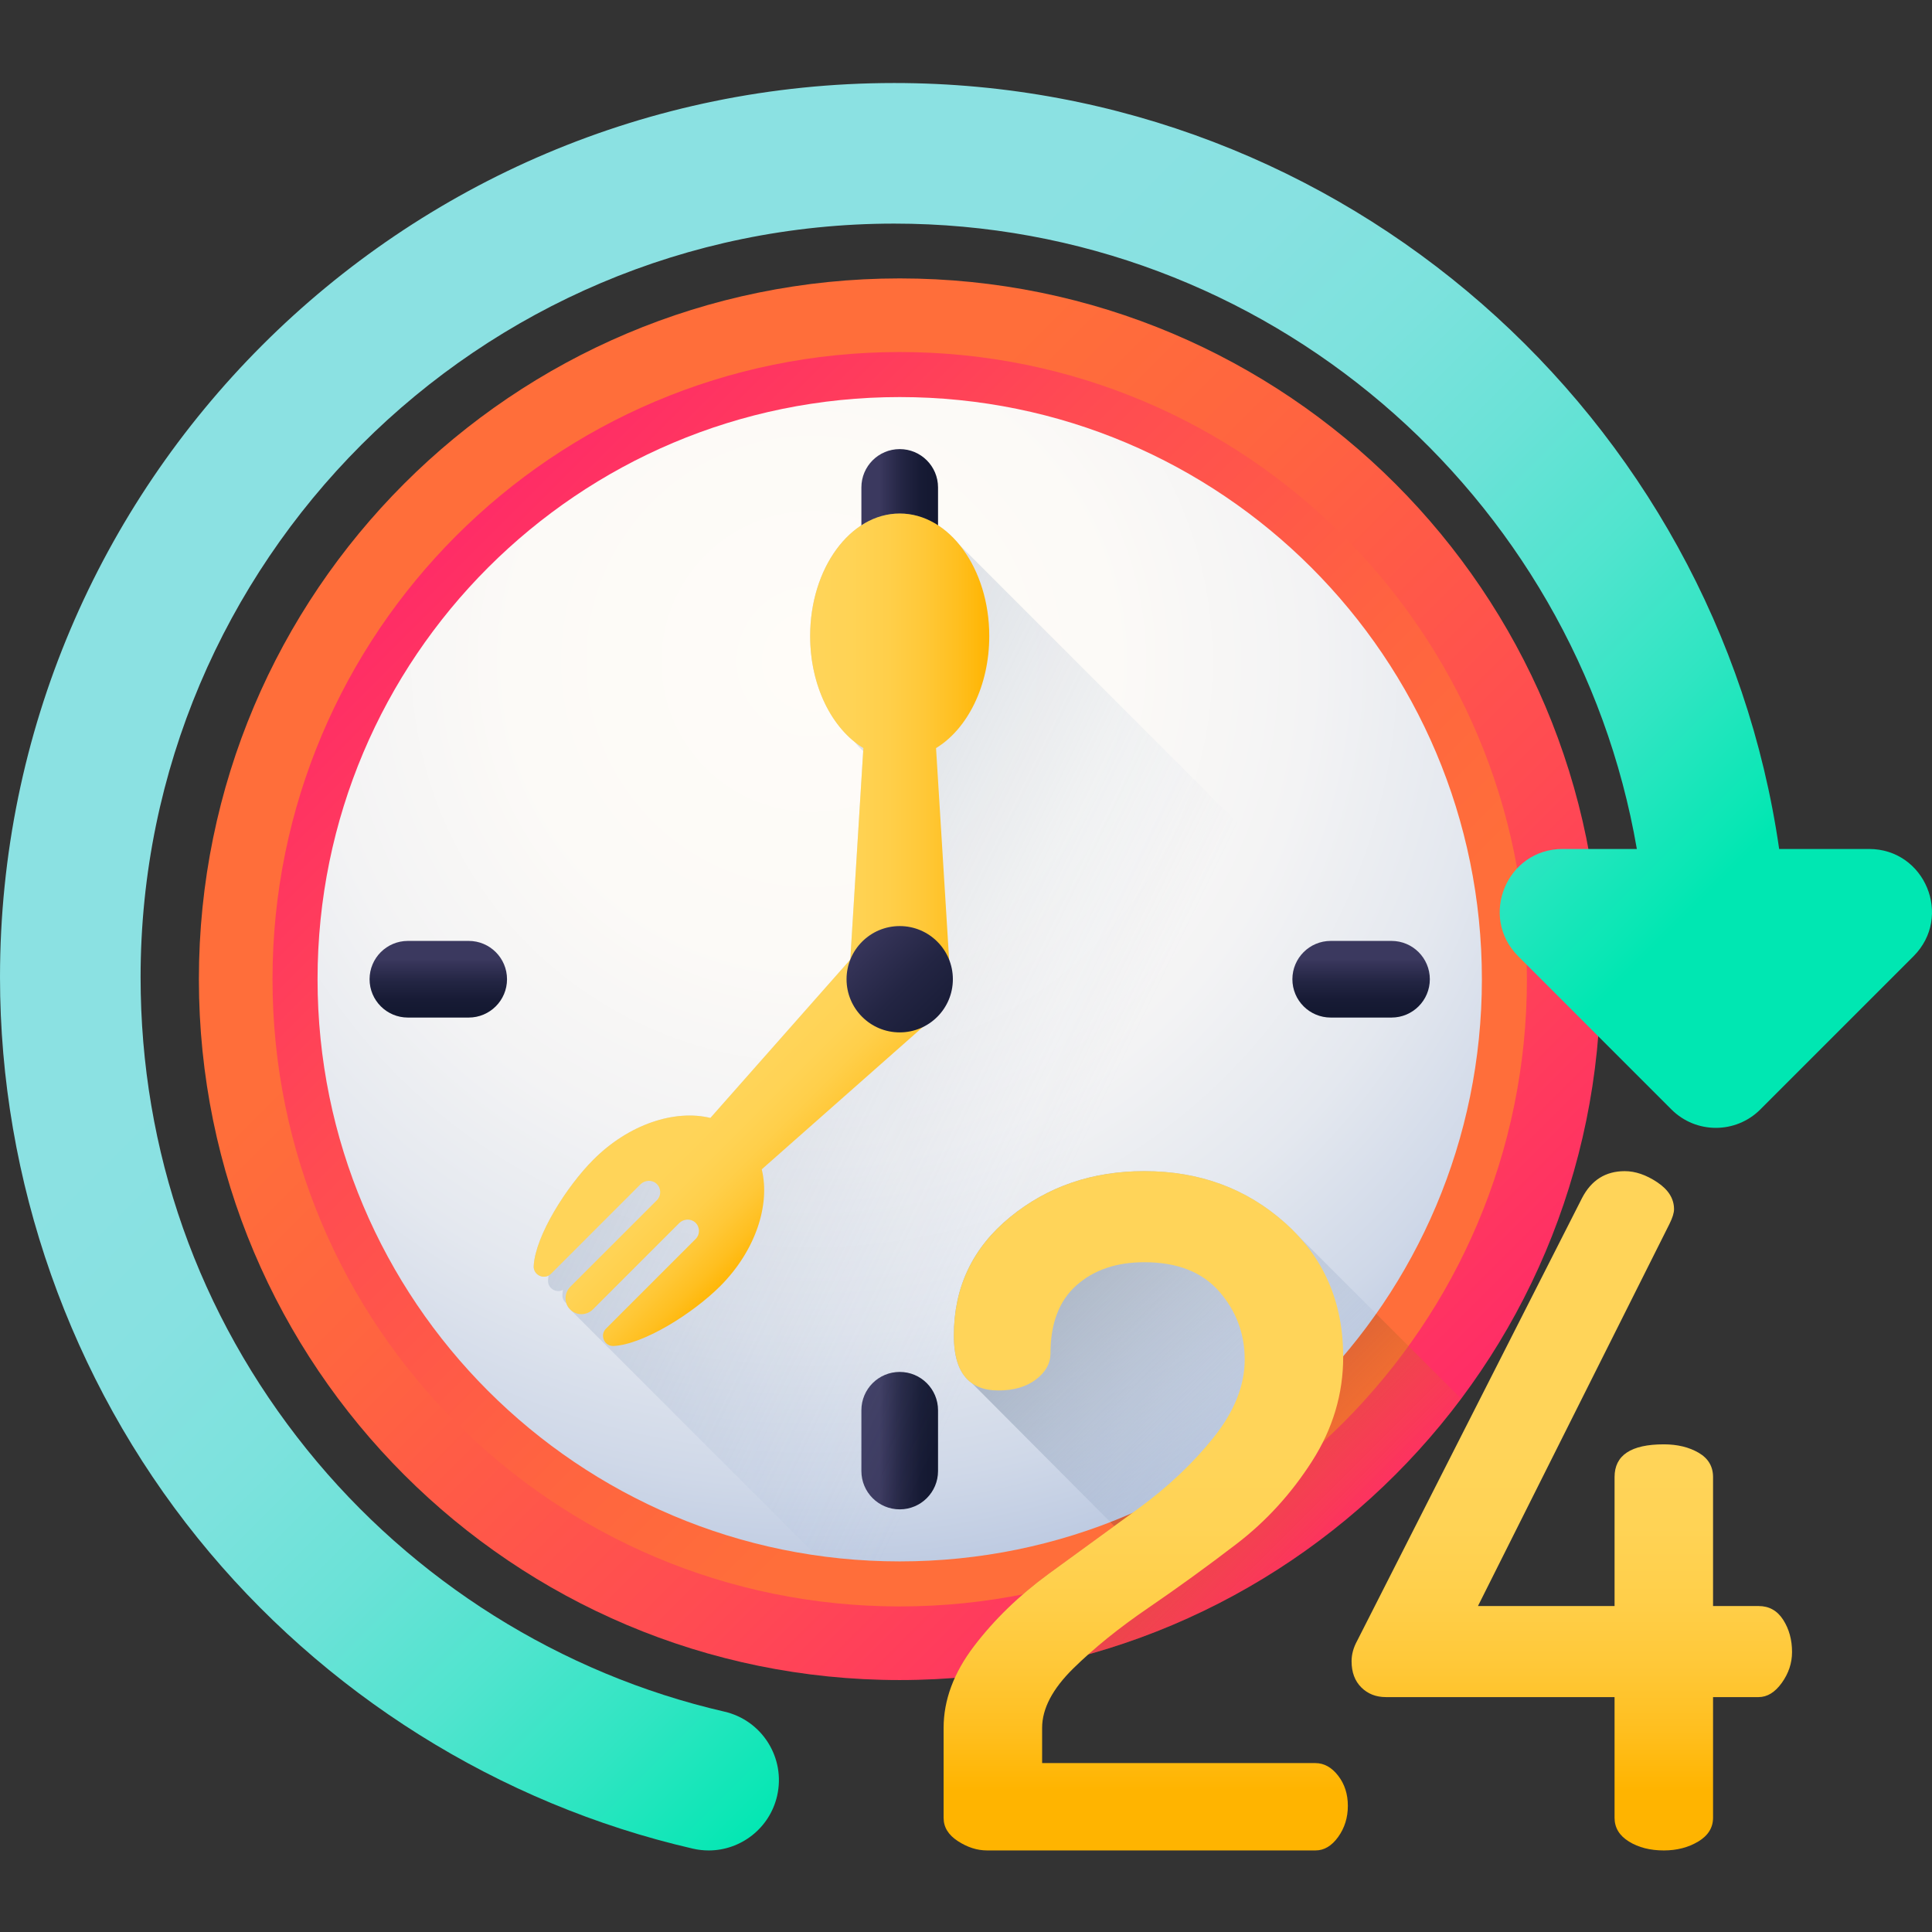 <svg height="512pt" viewBox="0 -22 512 512" width="512pt" xmlns="http://www.w3.org/2000/svg" xmlns:xlink="http://www.w3.org/1999/xlink"><rect x="0" y="-22" width="512" height="512" fill="#333333" stroke="none"/><linearGradient id="a"><stop offset="0" stop-color="#ff6e3a"/><stop offset=".16" stop-color="#ff6440"/><stop offset=".427" stop-color="#ff4b52"/><stop offset=".766" stop-color="#ff216e"/><stop offset="1" stop-color="#ff0084"/></linearGradient><linearGradient id="b" gradientUnits="userSpaceOnUse" x1="169.068" x2="466.909" xlink:href="#a" y1="168.142" y2="465.983"/><linearGradient id="c" gradientTransform="matrix(-1.004 0 0 -1.004 1580.173 1558.365)" gradientUnits="userSpaceOnUse" x1="1274.664" x2="1540.175" xlink:href="#a" y1="1253.864" y2="1519.375"/><radialGradient id="d" cx="215.17" cy="153.293" gradientUnits="userSpaceOnUse" r="276.917"><stop offset="0" stop-color="#fffcf8"/><stop offset=".288" stop-color="#fcfaf7"/><stop offset=".479" stop-color="#f3f3f4"/><stop offset=".642" stop-color="#e4e8ef"/><stop offset=".789" stop-color="#cfd8e8"/><stop offset=".924" stop-color="#b4c3de"/><stop offset="1" stop-color="#a1b5d8"/></radialGradient><linearGradient id="e"><stop offset="0" stop-color="#3b395f"/><stop offset=".063" stop-color="#37355a"/><stop offset=".403" stop-color="#232543"/><stop offset=".723" stop-color="#171b35"/><stop offset="1" stop-color="#131830"/></linearGradient><linearGradient id="f" gradientUnits="userSpaceOnUse" x1="233.076" x2="247.907" xlink:href="#e" y1="115.228" y2="115.228"/><linearGradient id="g" gradientUnits="userSpaceOnUse" x1="233.076" x2="247.907" xlink:href="#e" y1="359.785" y2="359.785"/><linearGradient id="h" gradientTransform="matrix(0 1.004 -1.004 0 1580.173 -21.807)" gradientUnits="userSpaceOnUse" x1="252.966" x2="267.739" xlink:href="#e" y1="1214.698" y2="1214.698"/><linearGradient id="i" gradientTransform="matrix(0 1.004 -1.004 0 1580.173 -21.807)" gradientUnits="userSpaceOnUse" x1="252.966" x2="267.739" xlink:href="#e" y1="1458.3" y2="1458.3"/><linearGradient id="j"><stop offset="0" stop-color="#a1b5d8" stop-opacity="0"/><stop offset=".034" stop-color="#9fb3d5" stop-opacity=".035"/><stop offset=".452" stop-color="#8898af" stop-opacity=".451"/><stop offset=".788" stop-color="#798898" stop-opacity=".788"/><stop offset="1" stop-color="#748290"/></linearGradient><linearGradient id="k" gradientUnits="userSpaceOnUse" x1="287.708" x2="-23.291" xlink:href="#j" y1="280.409" y2="129.643"/><linearGradient id="l"><stop offset="0" stop-color="#ffd459"/><stop offset=".23" stop-color="#ffd355"/><stop offset=".436" stop-color="#ffcf4a"/><stop offset=".634" stop-color="#ffc838"/><stop offset=".825" stop-color="#ffbf1f"/><stop offset="1" stop-color="#ffb400"/></linearGradient><linearGradient id="m" gradientUnits="userSpaceOnUse" x1="214.701" x2="262.163" xlink:href="#l" y1="182.144" y2="182.144"/><linearGradient id="n" gradientUnits="userSpaceOnUse" x1="191.371" x2="217.229" xlink:href="#l" y1="269.047" y2="294.905"/><linearGradient id="o" gradientUnits="userSpaceOnUse" x1="226.405" x2="260.091" xlink:href="#e" y1="225.48" y2="259.166"/><linearGradient id="p" gradientUnits="userSpaceOnUse" x1="340.477" x2="282.604" y1="406.019" y2="348.146"><stop offset="0" stop-color="#e58200" stop-opacity="0"/><stop offset=".438" stop-color="#c4602c" stop-opacity=".439"/><stop offset=".795" stop-color="#ae4948" stop-opacity=".796"/><stop offset="1" stop-color="#a64153"/></linearGradient><linearGradient id="q" gradientUnits="userSpaceOnUse" x1="353.321" x2="234.116" xlink:href="#j" y1="377.613" y2="258.408"/><linearGradient id="r" gradientUnits="userSpaceOnUse" x1="303.631" x2="303.631" xlink:href="#l" y1="361.984" y2="452.383"/><linearGradient id="s" gradientUnits="userSpaceOnUse" x1="416.546" x2="416.546" xlink:href="#l" y1="361.984" y2="452.383"/><linearGradient id="t" gradientUnits="userSpaceOnUse" x1="153.15" x2="333.787" y1="153.224" y2="333.861"><stop offset="0" stop-color="#8be1e2"/><stop offset=".187" stop-color="#87e1e1"/><stop offset=".356" stop-color="#7ce2dd"/><stop offset=".517" stop-color="#6ae2d7"/><stop offset=".674" stop-color="#50e4ce"/><stop offset=".828" stop-color="#2fe5c2"/><stop offset=".977" stop-color="#07e7b4"/><stop offset="1" stop-color="#00e7b2"/></linearGradient><path d="m424.156 237.508c0 102.574-83.152 185.723-185.723 185.723-102.574 0-185.727-83.148-185.727-185.723 0-102.574 83.152-185.727 185.727-185.727 102.57 0 185.723 83.152 185.723 185.727zm0 0" fill="url(#b)"/><path d="m404.648 237.508c0 91.797-74.418 166.215-166.215 166.215s-166.215-74.418-166.215-166.215c0-91.797 74.418-166.215 166.215-166.215s166.215 74.418 166.215 166.215zm0 0" fill="url(#c)"/><path d="m392.715 237.508c0 85.207-69.074 154.281-154.281 154.281-85.207 0-154.281-69.074-154.281-154.281 0-85.207 69.074-154.281 154.281-154.281 85.207 0 154.281 69.074 154.281 154.281zm0 0" fill="url(#d)"/><path d="m238.434 133.441c-5.609 0-10.156-4.547-10.156-10.156v-16.113c0-5.609 4.547-10.156 10.156-10.156s10.156 4.547 10.156 10.156v16.113c0 5.609-4.547 10.156-10.156 10.156zm0 0" fill="url(#f)"/><path d="m238.434 377.996c-5.609 0-10.156-4.547-10.156-10.156v-16.109c0-5.609 4.547-10.156 10.156-10.156s10.156 4.547 10.156 10.156v16.109c0 5.609-4.547 10.156-10.156 10.156zm0 0" fill="url(#g)"/><path d="m342.496 237.508c0-5.609 4.551-10.156 10.16-10.156h16.109c5.609 0 10.156 4.547 10.156 10.156 0 5.609-4.547 10.156-10.156 10.156h-16.109c-5.609 0-10.16-4.547-10.16-10.156zm0 0" fill="url(#h)"/><path d="m97.941 237.508c0-5.609 4.547-10.156 10.156-10.156h16.113c5.605 0 10.156 4.547 10.156 10.156 0 5.609-4.551 10.156-10.156 10.156h-16.113c-5.609 0-10.156-4.547-10.156-10.156zm0 0" fill="url(#i)"/><path d="m391.176 259.289-136.922-136.922c-4.199-5.145-9.742-8.277-15.82-8.277-13.105 0-23.734 14.539-23.734 32.48 0 11.93 4.711 22.336 11.719 27.98.738.906 1.52 1.746 2.336 2.52l-3.418 55.227-37.078 41.969c-9.449-2.301-21.598 1.652-30.965 11.02-7.18 7.18-15.414 20.23-15.855 28.211-.121 2.172 2.184 3.457 3.93 2.547-.062.43-.109.848-.129 1.254-.121 2.172 2.18 3.457 3.926 2.543-.059.43-.105.852-.129 1.254-.055.992.398 1.789 1.066 2.289.195.59.508 1.148.977 1.617.008.012.02.02.031.031.008.008.02.02.031.031l65.137 65.137c7.234 1.039 14.629 1.59 22.156 1.59 77.812 0 142.156-57.609 152.742-132.5zm0 0" fill="url(#k)"/><path d="m262.164 146.566c0-17.938-10.625-32.48-23.73-32.48-13.105 0-23.734 14.543-23.734 32.48 0 13.246 5.797 24.633 14.105 29.688l-3.699 59.77c-.473 7.684 5.629 14.176 13.328 14.176 7.695 0 13.797-6.492 13.324-14.176l-3.699-59.77c8.309-5.055 14.105-16.441 14.105-29.688zm0 0" fill="url(#m)"/><path d="m157.293 285.285c-7.18 7.18-15.414 20.23-15.855 28.211-.137 2.469 2.859 3.797 4.609 2.047l23.66-23.664c1.172-1.172 3.098-1.289 4.305-.152 1.246 1.176 1.27 3.141.066 4.344l-22.938 22.934c-1.648 1.648-1.707 4.344-.062 5.996.008.008.02.02.031.031s.02.02.031.031c1.652 1.645 4.344 1.582 5.992-.066l22.848-22.848c1.172-1.168 3.094-1.289 4.301-.152 1.25 1.176 1.273 3.141.066 4.344l-23.75 23.75c-1.75 1.75-.422 4.746 2.043 4.609 7.984-.441 21.035-8.676 28.215-15.855 9.367-9.367 13.32-21.516 11.02-30.965l44.879-39.648c5.77-5.098 6.043-14.004.602-19.445-5.441-5.445-14.348-5.168-19.445.602l-39.648 44.879c-9.449-2.301-21.602 1.652-30.969 11.02zm0 0" fill="url(#n)"/><path d="m252.52 237.508c0 7.781-6.305 14.086-14.086 14.086s-14.09-6.305-14.09-14.086 6.309-14.09 14.09-14.09 14.086 6.309 14.086 14.09zm0 0" fill="url(#o)"/><path d="m294.25 381.371 1.047 1.055-17.402 12.664c-7.836 5.742-14.438 12.137-19.793 19.184-2.105 2.773-3.789 5.566-5.066 8.387 54.871-4.266 103.051-32.375 134.188-73.98l-22.52-22.523c-17.387 24.727-41.855 44.109-70.453 55.215zm0 0" fill="url(#p)"/><path d="m364.703 326.16-20.867-20.867c-1.027-1.102-2.109-2.172-3.266-3.203-10.262-9.152-22.699-13.723-37.309-13.723-13.793 0-25.656 4.062-35.586 12.188-9.934 8.129-14.898 18.594-14.898 31.398 0 6.191 1.617 10.391 4.832 12.625l36.641 36.793c28.598-11.105 53.066-30.488 70.453-55.211zm0 0" fill="url(#q)"/><path d="m250.066 459.777v-23.855c0-7.383 2.68-14.598 8.035-21.645 5.359-7.051 11.957-13.445 19.797-19.188l23.637-17.207c7.883-5.734 14.57-12.043 20.074-18.926 5.496-6.883 8.25-13.766 8.25-20.652 0-6.879-2.258-12.898-6.773-18.066-4.52-5.16-11.125-7.738-19.824-7.738-7.391 0-13.383 2.039-17.977 6.113-4.602 4.074-6.898 10.105-6.898 18.09 0 2.609-1.273 4.891-3.816 6.848-2.547 1.953-5.871 2.934-9.973 2.934-7.879 0-11.82-4.84-11.82-14.531 0-12.805 4.965-23.27 14.898-31.398 9.934-8.129 21.797-12.191 35.586-12.191 14.609 0 27.047 4.574 37.309 13.727 10.258 9.148 15.391 20.973 15.391 35.48 0 9.836-2.75 19.051-8.246 27.656-5.504 8.602-12.152 15.895-19.949 21.875-7.801 5.98-15.598 11.633-23.395 16.961-7.801 5.324-14.449 10.691-19.949 16.098-5.5 5.414-8.25 10.656-8.25 15.734v9.34h72.402c2.301 0 4.312 1.105 6.035 3.324 1.723 2.215 2.586 4.887 2.586 8.004 0 3.121-.859 5.871-2.57 8.25s-3.711 3.57-5.992 3.57h-87.07c-2.609 0-5.18-.82-7.703-2.461-2.527-1.633-3.793-3.684-3.793-6.145zm0 0" fill="url(#r)"/><path d="m358.18 418.242c0-1.801.492-3.605 1.48-5.41l59.594-117.332c2.465-4.758 6.238-7.133 11.328-7.133 2.789 0 5.664.98 8.621 2.953 2.953 1.969 4.434 4.352 4.434 7.141 0 .984-.414 2.301-1.234 3.941l-50.73 101.215h36.203v-34.18c0-5.781 4.348-8.672 13.051-8.672 3.609 0 6.688.75 9.234 2.234 2.543 1.484 3.816 3.629 3.816 6.438v34.18h12.066c2.793 0 4.965 1.219 6.527 3.66 1.559 2.438 2.34 5.285 2.34 8.531 0 2.922-.906 5.648-2.711 8.164-1.809 2.52-3.859 3.777-6.156 3.777h-12.066v31.961c0 2.648-1.316 4.754-3.941 6.324-2.625 1.57-5.664 2.352-9.109 2.352-3.613 0-6.691-.781-9.238-2.352-2.547-1.57-3.816-3.676-3.816-6.324v-31.961h-60.582c-2.625 0-4.801-.848-6.523-2.559-1.723-1.707-2.586-4.023-2.586-6.949zm0 0" fill="url(#s)"/><path d="m495.309 202.988h-23.812c-16.531-114.625-115.395-202.988-234.523-202.988-130.668 0-236.973 106.305-236.973 236.973 0 53.914 18.598 106.688 52.363 148.59 33.262 41.273 79.871 70.516 131.242 82.344 1.41.324 2.812.48 4.199.48 8.48 0 16.152-5.836 18.137-14.453 2.309-10.027-3.949-20.027-13.977-22.336-43.27-9.961-82.547-34.613-110.59-69.414-28.859-35.812-44.117-79.109-44.117-125.211 0-110.125 89.59-199.715 199.715-199.715 98.539 0 180.629 71.738 196.809 165.73h-19.652c-14.84 0-22.273 17.945-11.777 28.438l40.59 40.59c6.504 6.504 17.051 6.504 23.559 0l40.586-40.59c10.496-10.496 3.062-28.438-11.777-28.438zm0 0" fill="url(#t)"/></svg>